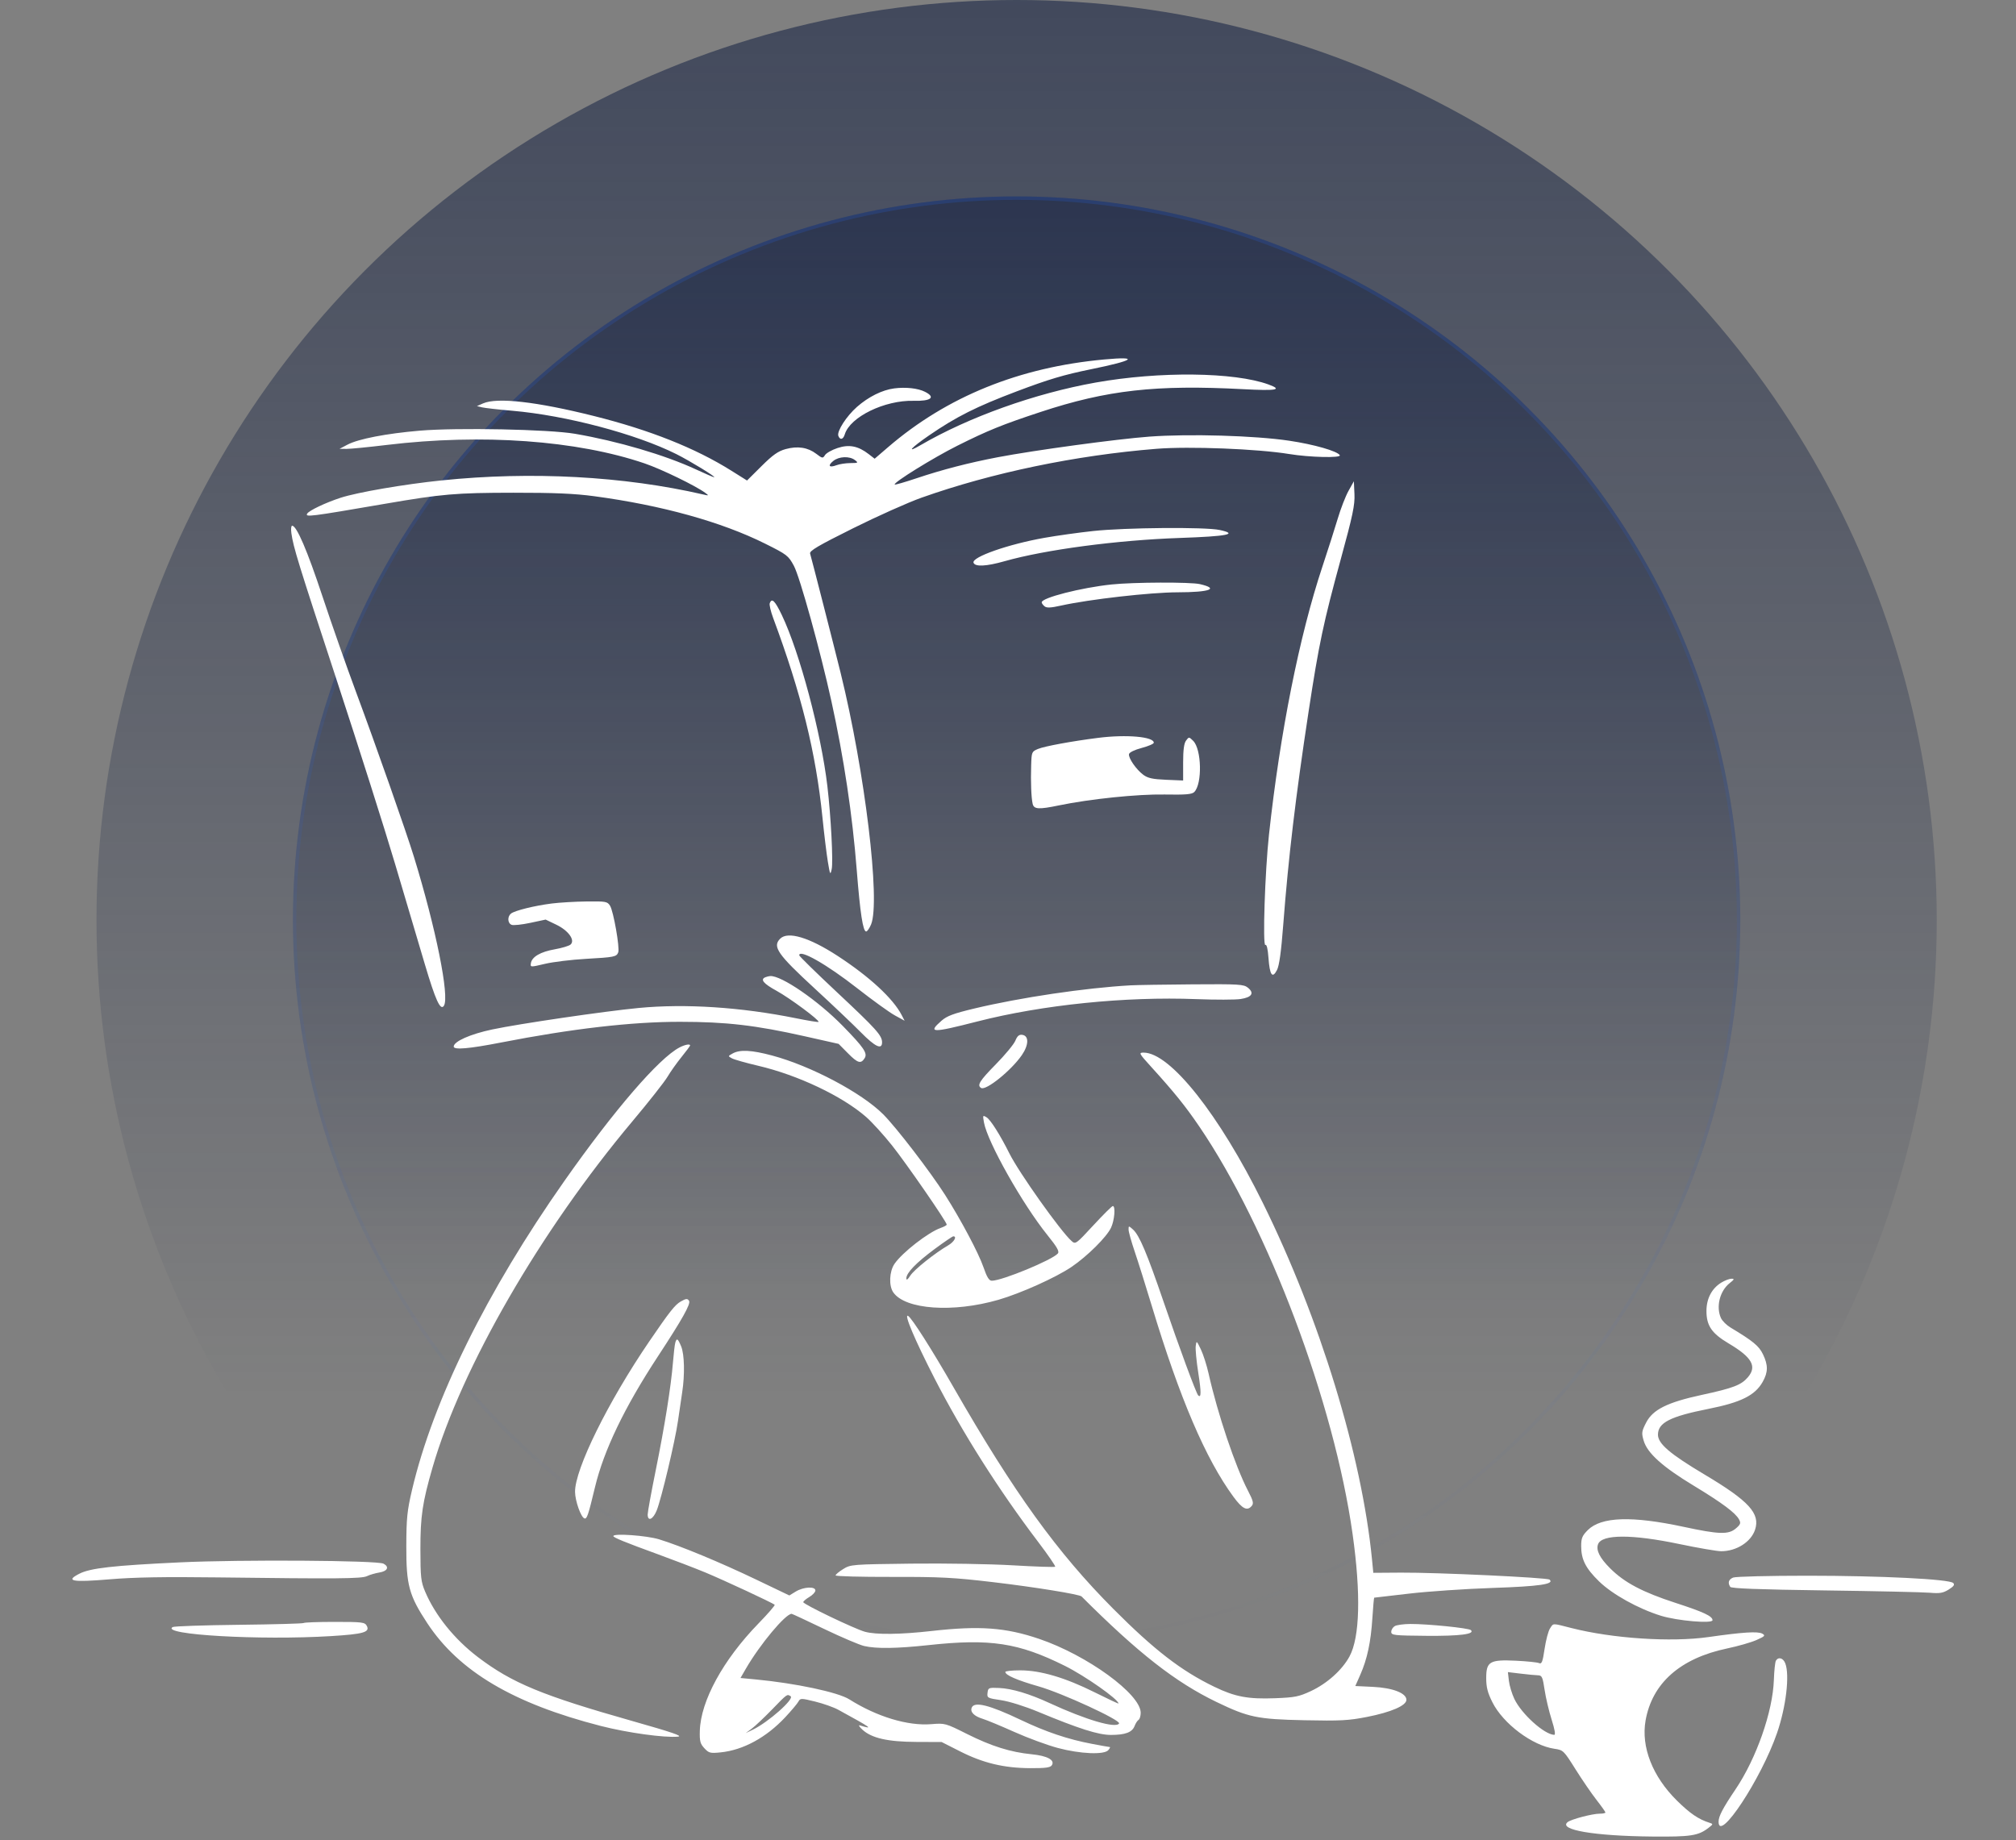 <svg width="585" height="534" viewBox="0 0 585 534" fill="none" xmlns="http://www.w3.org/2000/svg">
<rect x="0" y="0" width="585" height="534" fill="#808080" stroke="none"/>
<circle cx="295" cy="267" r="267" fill="url(#paint0_linear_3195_64740)"/>
<circle cx="295" cy="267" r="210" fill="url(#paint1_linear_3195_64740)"/>
<circle cx="295" cy="267" r="209.5" stroke="url(#paint2_linear_3195_64740)" stroke-opacity="0.2"/>
<path fill-rule="evenodd" clip-rule="evenodd" d="M320.452 104.319C295.771 106.573 274.776 115.09 257.699 129.776L253.805 133.125L252.096 131.801C249.019 129.418 246.399 128.905 243.024 130.026C241.396 130.566 239.765 131.486 239.4 132.07C238.772 133.075 238.636 133.055 236.847 131.691C234.404 129.83 231.442 129.378 227.961 130.335C225.79 130.933 224.246 132.023 220.973 135.276L216.771 139.45L212.178 136.571C201.751 130.036 188.577 124.794 172.383 120.739C155.711 116.563 144.262 115.262 140.158 117.078L138.399 117.856L139.864 118.214C140.671 118.41 144.628 118.856 148.659 119.205C164.23 120.551 184.589 125.935 196.283 131.798C200.228 133.776 207.902 138.474 207.226 138.497C207.029 138.504 204.654 137.482 201.949 136.225C192.964 132.053 179.251 128.015 166.835 125.887C159.263 124.589 132.675 124.058 121.771 124.987C112.071 125.813 103.991 127.378 100.83 129.043L98.528 130.256L100.581 130.27C101.709 130.278 106.986 129.76 112.307 129.119C139.807 125.806 167.416 127.789 187.063 134.489C191.942 136.153 201.91 140.997 204.653 143.036C205.761 143.86 205.728 143.886 204.067 143.503C180.952 138.179 154.144 136.737 128.138 139.418C117.248 140.541 103.702 142.871 98.822 144.461C94.533 145.858 89.711 148.144 89.154 149.044C88.474 150.143 89.83 149.972 111.721 146.204C128.266 143.355 132.212 143.015 148.952 142.997C160.79 142.984 166.706 143.237 172.405 144.002C191.97 146.625 209.326 151.442 222.012 157.768C228.375 160.94 228.772 161.246 230.368 164.206C232.101 167.419 238.059 188.926 241.266 203.54C244.883 220.025 247.346 236.439 248.606 252.459C249.589 264.957 250.41 270.328 251.338 270.328C251.653 270.328 252.294 269.413 252.762 268.296C255.54 261.651 250.972 223.847 243.945 195.338C242.117 187.921 235.703 162.843 235.075 160.657C234.847 159.863 237.358 158.384 247.572 153.298C254.602 149.798 263.52 145.81 267.39 144.438C287.821 137.191 312.119 132.134 335.577 130.248C345.099 129.482 364.96 130.264 374.101 131.764C380.045 132.74 389.308 132.954 388.782 132.103C388.04 130.903 381.326 128.981 374.101 127.901C364.145 126.413 345.092 125.855 333.51 126.713C324.081 127.412 300.123 130.67 289.52 132.695C281.122 134.3 273.391 136.302 265.969 138.793C262.607 139.921 259.754 140.742 259.629 140.617C259.114 140.103 270.804 132.857 277.796 129.355C286.617 124.939 290.873 123.213 301.983 119.548C321.235 113.196 335.443 111.6 360.762 112.945C370.451 113.459 372.304 113.115 368.091 111.58C358.162 107.964 336.44 107.721 317.924 111.022C300.329 114.157 281.116 121.029 267.097 129.201C262.804 131.703 264.327 129.975 269.614 126.346C277.496 120.935 283.309 118.014 295.005 113.589C304.258 110.088 308.729 108.756 316.602 107.154C329.156 104.6 330.824 103.371 320.452 104.319ZM259.474 112.718C256.01 113.163 252.009 115.152 248.67 118.09C245.608 120.783 242.772 125.205 243.272 126.506C243.764 127.788 244.68 127.568 245.135 126.06C246.66 120.999 256.71 116.099 265.113 116.318C270.164 116.451 271.603 115.314 268.416 113.706C266.366 112.672 262.851 112.284 259.474 112.718ZM241.803 133.772C240.096 135.155 240.59 135.82 242.721 135.011C243.593 134.68 245.41 134.4 246.76 134.39C249.045 134.373 249.135 134.312 248.076 133.511C246.489 132.312 243.45 132.438 241.803 133.772ZM391.308 142.459C390.452 143.993 389.044 147.62 388.18 150.52C387.315 153.42 385.316 159.674 383.738 164.419C377.041 184.559 371.455 212.581 368.232 242.207C367.06 252.981 366.351 274.757 367.19 274.24C367.566 274.007 367.899 275.404 368.085 278C368.443 283.001 369.216 284.101 370.554 281.516C371.213 280.242 371.768 276.233 372.366 268.413C373.869 248.811 375.955 231.262 379.731 206.469C382.71 186.904 384.022 180.7 389.107 162.119C392.544 149.561 393.179 146.536 393.035 143.405L392.863 139.671L391.308 142.459ZM84.555 154.767C85.157 158.94 86.398 162.96 97.8 197.681C104.097 216.853 111.673 240.713 114.637 250.701C117.602 260.69 121.471 273.736 123.237 279.693C126.388 290.327 127.818 293.447 128.819 291.872C130.489 289.242 126.497 269.422 120.112 248.651C117.865 241.341 109.094 216.371 103.34 200.903C100.584 193.492 96.186 180.96 93.566 173.053C89.15 159.722 86.08 152.57 84.775 152.57C84.479 152.57 84.38 153.559 84.555 154.767ZM317.227 154.105C313.035 154.556 306.652 155.448 303.043 156.089C292.548 157.953 281.96 161.666 282.495 163.294C282.903 164.539 286.176 164.385 291.502 162.87C303.279 159.521 324.186 156.744 342.329 156.121C356.235 155.643 359.467 154.996 353.9 153.803C349.73 152.909 326.587 153.1 317.227 154.105ZM322.556 169.619C313.718 170.55 302.276 173.475 302.276 174.803C302.276 175.063 302.644 175.58 303.095 175.953C303.718 176.471 304.866 176.42 307.932 175.739C316.084 173.927 333.868 171.903 341.717 171.895C351.056 171.883 353.9 170.844 348.202 169.522C345.459 168.886 328.92 168.948 322.556 169.619ZM223.365 175.047C223.195 175.488 223.634 177.399 224.339 179.295C232.526 201.308 236.75 218.398 238.658 237.227C239.148 242.06 239.855 247.86 240.23 250.116C240.86 253.904 240.944 254.067 241.338 252.246C241.803 250.094 241.123 236.971 240.088 228.146C238.286 212.774 232.033 189.284 226.87 178.494C224.877 174.331 223.979 173.447 223.365 175.047ZM318.693 214.13C311.14 215.085 303.118 216.559 301.25 217.335C299.386 218.11 299.342 218.213 299.219 222.111C299.067 226.928 299.244 231.486 299.652 233.272C300.017 234.869 301.397 234.954 307.26 233.738C316.294 231.866 330.104 230.44 337.912 230.574C344.073 230.68 345.875 230.53 346.549 229.856C348.909 227.498 348.691 217.418 346.228 214.992C345.026 213.808 344.999 213.807 344.164 214.93C343.576 215.72 343.319 217.656 343.319 221.288V226.508L338.378 226.302C334.501 226.14 333.08 225.831 331.782 224.87C329.71 223.336 327.393 219.989 327.614 218.851C327.712 218.347 329.23 217.608 331.287 217.064C333.216 216.554 334.799 215.872 334.805 215.55C334.841 213.798 326.872 213.096 318.693 214.13ZM160.093 262.208C155.071 262.845 149.308 264.274 148.262 265.141C147.176 266.042 147.295 267.948 148.466 268.397C149.006 268.604 151.446 268.345 153.89 267.822L158.334 266.872L161.422 268.355C164.941 270.045 166.962 272.852 165.569 274.115C165.137 274.507 163.07 275.129 160.978 275.498C156.829 276.228 154.33 277.687 154.052 279.54C153.875 280.718 153.906 280.719 158.156 279.712C160.511 279.154 165.839 278.505 169.995 278.271C178.289 277.803 178.899 277.68 179.399 276.378C179.889 275.101 178.012 264.424 177.023 262.858C176.242 261.622 175.814 261.545 170.193 261.614C166.895 261.655 162.35 261.922 160.093 262.208ZM226.389 272.42C224.084 274.723 225.621 276.938 236.434 286.895C241.528 291.586 247.536 297.29 249.784 299.573C253.957 303.807 255.957 304.753 255.957 302.494C255.957 300.506 254.287 298.653 242.812 287.901C236.819 282.286 231.917 277.486 231.917 277.233C231.917 275.324 239.871 279.847 248.786 286.827C253.214 290.293 258.111 293.827 259.669 294.68L262.5 296.23L261.63 294.557C259.131 289.751 252.285 283.428 243.088 277.432C234.808 272.035 228.63 270.181 226.389 272.42ZM222.096 283.604C220.527 284.237 221.523 285.45 225.321 287.531C229.184 289.649 237.941 296.141 237.511 296.57C237.392 296.688 234.446 296.209 230.963 295.504C215.032 292.282 198.844 291.227 185.304 292.527C175.28 293.49 150.732 297.093 142.852 298.758C136.466 300.107 131.656 302.243 131.656 303.73C131.656 304.739 136.114 304.359 145.304 302.565C165.926 298.539 183.231 296.534 197.324 296.54C210.744 296.546 219.25 297.532 233.49 300.731L243.351 302.946L246.114 305.734C248.914 308.556 249.818 308.813 250.904 307.094C251.804 305.669 250.683 304.013 244.601 297.786C237.344 290.357 226.69 283.033 223.475 283.263C223.119 283.288 222.5 283.442 222.096 283.604ZM328.074 285.956C314.964 286.686 296.144 289.477 282.725 292.682C276.692 294.124 274.797 294.83 273.197 296.233C269.124 299.806 270.368 299.832 283.628 296.439C302.519 291.607 326.532 289.158 347.185 289.958C352.698 290.171 358.457 290.159 359.984 289.93C363.261 289.439 364.056 288.212 362.114 286.64C360.887 285.647 359.585 285.569 346.039 285.668C337.932 285.728 329.848 285.858 328.074 285.956ZM294.629 302.025C294.201 303.058 291.657 306.135 288.975 308.863C284.251 313.668 283.445 314.965 284.697 315.738C286.09 316.599 293.444 310.669 296.514 306.211C298.553 303.25 298.611 300.604 296.643 300.323C295.725 300.193 295.207 300.63 294.629 302.025ZM197.177 303.984C191.215 307.092 178.252 322.124 163.805 342.681C141.245 374.786 125.665 406.38 119.555 432.419C118.145 438.429 117.926 440.591 117.903 448.722C117.872 460.035 118.688 463.027 124.007 471.094C133.212 485.056 148.926 494.363 174.3 500.881C182.036 502.869 192.844 504.366 196.738 503.991C198.279 503.842 194.992 502.718 183.546 499.476C157.346 492.057 148.577 488.428 138.689 480.914C131.856 475.72 126.255 468.761 123.335 461.836C122.147 459.02 122.003 457.707 121.993 449.601C121.981 440.033 122.584 435.983 125.536 425.804C133.945 396.808 156.811 357.217 183.526 325.398C188.26 319.76 192.832 313.96 193.685 312.51C194.538 311.06 196.365 308.479 197.746 306.775C199.126 305.07 200.256 303.555 200.256 303.406C200.256 302.876 198.765 303.156 197.177 303.984ZM212.617 305.719C211.212 306.497 211.211 306.511 212.41 307.152C213.076 307.508 216.493 308.472 220.002 309.295C231.541 311.998 244.408 318.104 251.343 324.166C253.028 325.639 256.406 329.353 258.848 332.419C262.984 337.611 274.719 354.599 274.719 355.394C274.719 355.589 273.939 356.02 272.986 356.352C269.377 357.609 261.788 363.509 259.558 366.792C258.049 369.013 257.88 373.161 259.22 375.074C262.712 380.054 276.565 381.025 289.734 377.212C296.192 375.342 306.404 370.747 310.936 367.672C315.507 364.571 321.108 359.014 322.393 356.306C323.41 354.168 323.754 350.005 322.915 350.005C322.657 350.005 320.12 352.522 317.277 355.6C312.21 361.083 312.084 361.173 310.929 360.14C307.717 357.265 295.712 340.354 292.921 334.772C290.237 329.403 287.46 324.996 286.308 324.277C285.175 323.571 285.141 323.637 285.532 325.786C286.564 331.463 296.685 349.42 303.915 358.404C306.739 361.912 307.461 363.178 306.973 363.765C305.422 365.632 290.775 371.681 287.806 371.681C287.009 371.681 286.384 370.668 285.369 367.727C283.957 363.64 278.812 353.95 274.247 346.782C269.953 340.038 260.092 327.193 256.288 323.388C250.029 317.127 235.318 309.338 224.054 306.323C218.104 304.73 214.726 304.552 212.617 305.719ZM334.024 309.584C340.771 317.02 343.927 320.931 347.967 326.863C368.023 356.313 387.128 407.088 392.494 445.207C394.934 462.536 394.61 475.186 391.586 480.738C389.444 484.671 385.096 488.571 380.41 490.762C376.934 492.388 375.754 492.624 370.003 492.843C362.125 493.145 358.39 492.438 352.312 489.496C342.749 484.868 334.942 478.842 323.081 466.933C306.786 450.573 294.186 433.107 276.764 402.732C270.417 391.666 264.656 382.599 263.53 381.904C262.158 381.056 265.48 388.913 271.221 400.096C279.27 415.771 289.816 432.414 301.228 447.448C304.12 451.259 306.35 454.512 306.185 454.678C306.019 454.844 300.52 454.663 293.966 454.276C287.411 453.888 274.133 453.667 264.458 453.783C247.235 453.99 246.823 454.023 244.67 455.361C243.461 456.112 242.471 456.94 242.471 457.2C242.471 457.46 249.793 457.657 258.742 457.636C272.84 457.603 276.773 457.807 288.204 459.161C300.294 460.593 313.22 462.684 313.845 463.309C330.304 479.755 341.069 488.175 352.993 493.93C362.271 498.408 364.856 498.945 378.498 499.23C388.913 499.447 391.334 499.32 396.633 498.28C403.685 496.895 408.108 494.977 408.108 493.305C408.108 491.359 404.125 489.82 398.379 489.545L393.282 489.302L394.708 486.08C396.731 481.509 397.786 476.589 398.228 469.666C398.439 466.363 398.681 463.661 398.764 463.661C398.849 463.661 403.373 463.135 408.818 462.492C414.263 461.85 425.17 461.106 433.055 460.84C446.737 460.379 451.139 459.737 449.653 458.42C448.992 457.835 416.803 456.322 406.532 456.394L398.507 456.45L398.128 452.586C395.159 422.334 383.021 382.675 366.463 349.126C353.765 323.398 339.555 305.479 331.849 305.479C330.38 305.479 330.495 305.695 334.024 309.584ZM327.488 356.834C327.488 357.468 328.288 360.343 329.267 363.223C330.245 366.103 332.483 373.217 334.24 379.032C342.311 405.758 349.863 423.414 357.915 434.376C360.517 437.92 361.918 438.613 363.246 437.014C363.834 436.306 363.631 435.497 362.16 432.672C358.464 425.576 353.324 410.297 350.71 398.631C350.169 396.214 349.157 393.051 348.461 391.601C347.231 389.035 347.191 389.009 346.974 390.618C346.851 391.527 347.186 395.044 347.717 398.433C348.597 404.036 348.587 405.847 347.682 404.944C347.108 404.37 342.22 391.147 337.697 377.931C332.799 363.622 330.605 358.44 328.749 356.798C327.507 355.699 327.488 355.699 327.488 356.834ZM271.201 362.492C265.847 366.457 262.987 369.423 263.002 370.994C263.009 371.643 263.399 371.371 264.157 370.19C265.265 368.461 271.264 363.672 275.159 361.406C276.859 360.416 277.776 358.785 276.624 358.797C276.382 358.8 273.942 360.463 271.201 362.492ZM499.513 372.209C496.725 373.908 495.177 376.857 495.177 380.469C495.177 384.721 496.707 386.964 501.587 389.861C508.367 393.885 509.882 396.507 507.239 399.646C505.302 401.944 502.992 402.835 493.834 404.813C483.832 406.973 479.617 409.071 477.675 412.854C476.36 415.419 476.3 415.862 476.969 418.127C478.028 421.714 482.445 425.692 491.366 431.09C499.69 436.128 503.611 439.045 504.638 440.962C505.205 442.02 505.071 442.401 503.725 443.558C501.582 445.4 498.87 445.32 488.601 443.115C473.523 439.875 464.625 440.172 460.75 444.044C459.128 445.665 458.825 446.396 458.825 448.682C458.825 452.582 460.102 455.111 463.997 458.919C467.845 462.681 475.379 466.868 481.984 468.916C486.693 470.376 496.936 471.259 496.936 470.205C496.936 469.028 494.405 467.843 486.153 465.158C476.573 462.04 471.378 459.288 467.207 455.122C464.19 452.109 463.068 449.853 463.73 448.128C464.84 445.24 473.599 445.224 487.261 448.087C492.743 449.235 498.227 450.178 499.446 450.181C503.861 450.192 508.103 447.504 509.277 443.949C510.834 439.233 507.522 435.611 494.618 427.924C484.583 421.946 481.105 418.97 481.105 416.364C481.105 412.882 484.633 411.077 495.763 408.868C505.188 406.997 509.283 404.957 511.492 401.031C513.084 398.199 513.101 396.176 511.557 392.99C510.397 390.595 508.686 389.189 502.167 385.273C501.013 384.58 499.759 383.335 499.382 382.507C497.892 379.24 499.05 374.627 501.928 372.366C503.28 371.303 503.363 371.096 502.438 371.098C501.83 371.099 500.514 371.599 499.513 372.209ZM197.543 377.707C195.865 378.665 194.313 380.63 188.427 389.257C176.442 406.82 166.774 426.43 166.867 432.99C166.904 435.617 168.571 440.318 169.586 440.655C170.313 440.897 170.678 439.819 172.657 431.577C175.228 420.867 181.221 408.411 190.915 393.631C198.011 382.813 200.49 378.392 199.949 377.518C199.503 376.797 199.08 376.83 197.543 377.707ZM195.945 389.697C195.787 390.26 195.487 392.831 195.278 395.409C194.71 402.415 192.866 413.951 190.265 426.77C188.988 433.064 187.943 438.798 187.943 439.513C187.943 441.677 189.51 440.974 190.566 438.336C191.923 434.947 195.919 418.138 196.731 412.399C197.095 409.821 197.642 406.108 197.945 404.148C198.751 398.944 198.62 393.028 197.647 390.703C196.69 388.415 196.357 388.218 195.945 389.697ZM177.975 445.785C177.975 446.204 181.341 447.578 190.875 451.052C195.55 452.756 201.751 455.136 204.653 456.34C210.064 458.585 224.279 465.207 224.796 465.725C224.955 465.883 222.844 468.318 220.106 471.135C209.825 481.709 203.314 493.636 203.074 502.331C202.992 505.311 203.191 506.067 204.402 507.366C205.706 508.766 206.104 508.867 209.137 508.556C215.674 507.887 222.366 504.242 227.865 498.358C229.61 496.49 231.315 494.469 231.653 493.866C232.251 492.802 232.392 492.801 236.549 493.818C238.903 494.395 241.924 495.466 243.263 496.199C253.088 501.58 253.619 501.966 249.507 500.731C249.023 500.586 249.362 501.145 250.26 501.973C252.924 504.429 257.615 505.493 265.924 505.527L273.253 505.557L278.64 508.288C285.276 511.652 291.344 513.104 298.924 513.139C303.403 513.16 304.784 512.974 305.224 512.288C306.183 510.792 303.912 509.555 299.387 509.11C293.22 508.502 287.69 506.769 280.618 503.224C274.351 500.085 274.212 500.046 270.242 500.371C263.421 500.929 254.448 498.213 246.456 493.172C243.168 491.098 230.82 488.477 219.145 487.376L214.875 486.973L216.449 484.251C220.513 477.232 227.926 468.348 229.72 468.348C229.87 468.348 234.103 470.32 239.127 472.731C244.15 475.141 249.398 477.376 250.789 477.696C254.327 478.512 260.206 478.427 269.442 477.429C287.352 475.493 295.529 476.738 309.019 483.456C314.885 486.377 324.556 493.174 324.556 494.375C324.556 494.487 321.456 493.03 317.667 491.139C309.119 486.872 301.945 484.752 296.054 484.752C293.672 484.752 291.722 484.959 291.722 485.211C291.722 486.143 295.112 487.615 301.397 489.411C308.276 491.378 325.313 499.235 324.733 500.173C323.8 501.682 315.083 499.117 304.482 494.216C298.749 491.565 293.622 490.031 289.954 489.872C286.879 489.738 286.731 489.799 286.56 491.267C286.388 492.747 286.532 492.825 290.496 493.413C292.87 493.766 297.408 495.187 301.228 496.775C313.001 501.669 318.712 503.489 322.32 503.494C326.499 503.501 328.53 502.747 329.221 500.931C329.518 500.151 330.041 499.339 330.383 499.128C330.726 498.916 331.006 497.989 331.006 497.066C331.006 491.652 315.499 480.365 301.546 475.622C291.806 472.312 284.255 471.758 270.321 473.334C261.234 474.361 254.186 474.44 250.973 473.552C247.969 472.721 233.09 465.575 233.09 464.963C233.09 464.708 233.881 464.033 234.849 463.461C235.816 462.89 236.608 462.042 236.608 461.577C236.608 460.329 233.167 460.51 230.923 461.878L229.05 463.019L219.49 458.44C208.971 453.401 197.468 448.63 191.253 446.729C187.622 445.618 177.975 444.932 177.975 445.785ZM52.209 453.414C32.84 454.331 26.238 455.075 23.049 456.701C18.808 458.862 20.879 459.249 31.809 458.334C38.91 457.739 47.622 457.585 63.056 457.779C98.116 458.222 104.961 458.162 106.503 457.405C107.276 457.026 108.899 456.552 110.108 456.354C112.468 455.965 113.042 454.713 111.281 453.792C109.448 452.833 69.836 452.58 52.209 453.414ZM502.945 457.821C501.605 458.359 501.297 459.315 502.075 460.521C502.381 460.996 510.293 461.294 529.477 461.555C544.311 461.756 558.031 462.059 559.965 462.229C562.872 462.483 563.828 462.323 565.467 461.303C566.941 460.386 567.281 459.898 566.789 459.407C565.664 458.283 545.824 457.291 524.493 457.291C513.367 457.291 503.671 457.53 502.945 457.821ZM88.145 471.01C87.97 471.184 79.502 471.42 69.328 471.535C59.153 471.648 50.5 471.944 50.099 472.192C46.496 474.417 75.472 476.076 95.994 474.819C105.469 474.24 107.418 473.683 106.431 471.839C105.863 470.779 105.154 470.692 97.139 470.692C92.368 470.692 88.32 470.835 88.145 471.01ZM404.736 471.91C404.172 472.239 403.71 472.989 403.71 473.577C403.71 474.568 404.457 474.653 413.899 474.733C423.646 474.815 428.065 474.247 426.819 473.073C426.187 472.477 414.25 471.27 409.249 471.295C407.331 471.305 405.3 471.581 404.736 471.91ZM449.765 472.616C449.283 473.352 448.583 476.004 448.21 478.508C447.638 482.351 447.384 482.997 446.582 482.647C446.06 482.419 443.06 482.11 439.917 481.96C432.282 481.595 431.267 482.188 431.267 487.015C431.267 489.643 431.677 491.243 433.056 494.001C436.177 500.24 444.644 506.588 451.089 507.519C453.622 507.884 453.77 508.029 457.178 513.459C459.098 516.52 461.837 520.518 463.265 522.344C464.693 524.17 465.86 525.817 465.86 526.006C465.86 526.194 465.125 526.348 464.225 526.348C462.061 526.348 455.877 527.975 454.871 528.81C452.177 531.044 462.611 532.822 479.346 532.982C490.626 533.09 492.783 532.76 495.759 530.473C497.157 529.399 497.17 529.334 496.052 528.983C492.891 527.991 490.421 526.309 486.609 522.551C479.525 515.565 476.16 506.97 477.511 499.309C479.423 488.462 487.583 481.25 501.17 478.401C504.306 477.743 508.131 476.646 509.672 475.962C512.156 474.861 512.348 474.65 511.369 474.097C510.109 473.388 505.721 473.667 495.763 475.091C484.932 476.64 467.923 475.518 455.959 472.466C450.282 471.018 450.822 471.005 449.765 472.616ZM515.336 481.934C515.099 482.318 514.83 484.834 514.739 487.525C514.427 496.738 509.667 510.313 503.591 519.318C499.939 524.73 498.695 527.105 498.695 528.662C498.695 535.012 511.092 516.203 515.666 502.914C518.271 495.346 519.36 486.162 518.058 482.74C517.458 481.162 516.068 480.751 515.336 481.934ZM437.848 487.79C438.009 489.18 438.719 491.536 439.424 493.026C441.496 497.4 448.096 503.359 450.994 503.473C451.428 503.49 451.165 501.93 450.248 499.042C449.469 496.591 448.551 492.703 448.209 490.401C447.659 486.707 447.437 486.214 446.316 486.19C445.618 486.175 443.361 485.96 441.301 485.712L437.556 485.262L437.848 487.79ZM224.002 496.143C221.745 498.469 219.106 500.958 218.139 501.672L216.38 502.971L218.432 501.983C222.924 499.822 230.612 493.019 229.419 492.262C228.375 491.599 228.49 491.517 224.002 496.143ZM281.964 495.598C281.48 496.858 282.677 498.062 285.173 498.826C286.356 499.188 290.491 500.904 294.361 502.638C298.23 504.374 303.903 506.463 306.967 507.281C313.468 509.018 320.449 509.31 321.625 507.894C322.026 507.41 322.219 507.015 322.055 507.015C321.889 507.015 319.568 506.601 316.896 506.094C309.856 504.759 303.561 502.641 296.171 499.118C287.07 494.78 282.695 493.696 281.964 495.598Z" fill="white"/>
<defs>
<linearGradient id="paint0_linear_3195_64740" x1="295" y1="-272.5" x2="295" y2="405" gradientUnits="userSpaceOnUse">
<stop stop-color="#182444"/>
<stop offset="1" stop-color="#182444" stop-opacity="0"/>
</linearGradient>
<linearGradient id="paint1_linear_3195_64740" x1="295" y1="-157.326" x2="295" y2="375.539" gradientUnits="userSpaceOnUse">
<stop stop-color="#182444"/>
<stop offset="1" stop-color="#182444" stop-opacity="0"/>
</linearGradient>
<linearGradient id="paint2_linear_3195_64740" x1="295" y1="57" x2="295" y2="477" gradientUnits="userSpaceOnUse">
<stop stop-color="#2463EB"/>
<stop offset="1" stop-color="#2463EB" stop-opacity="0"/>
</linearGradient>
</defs>
</svg>
